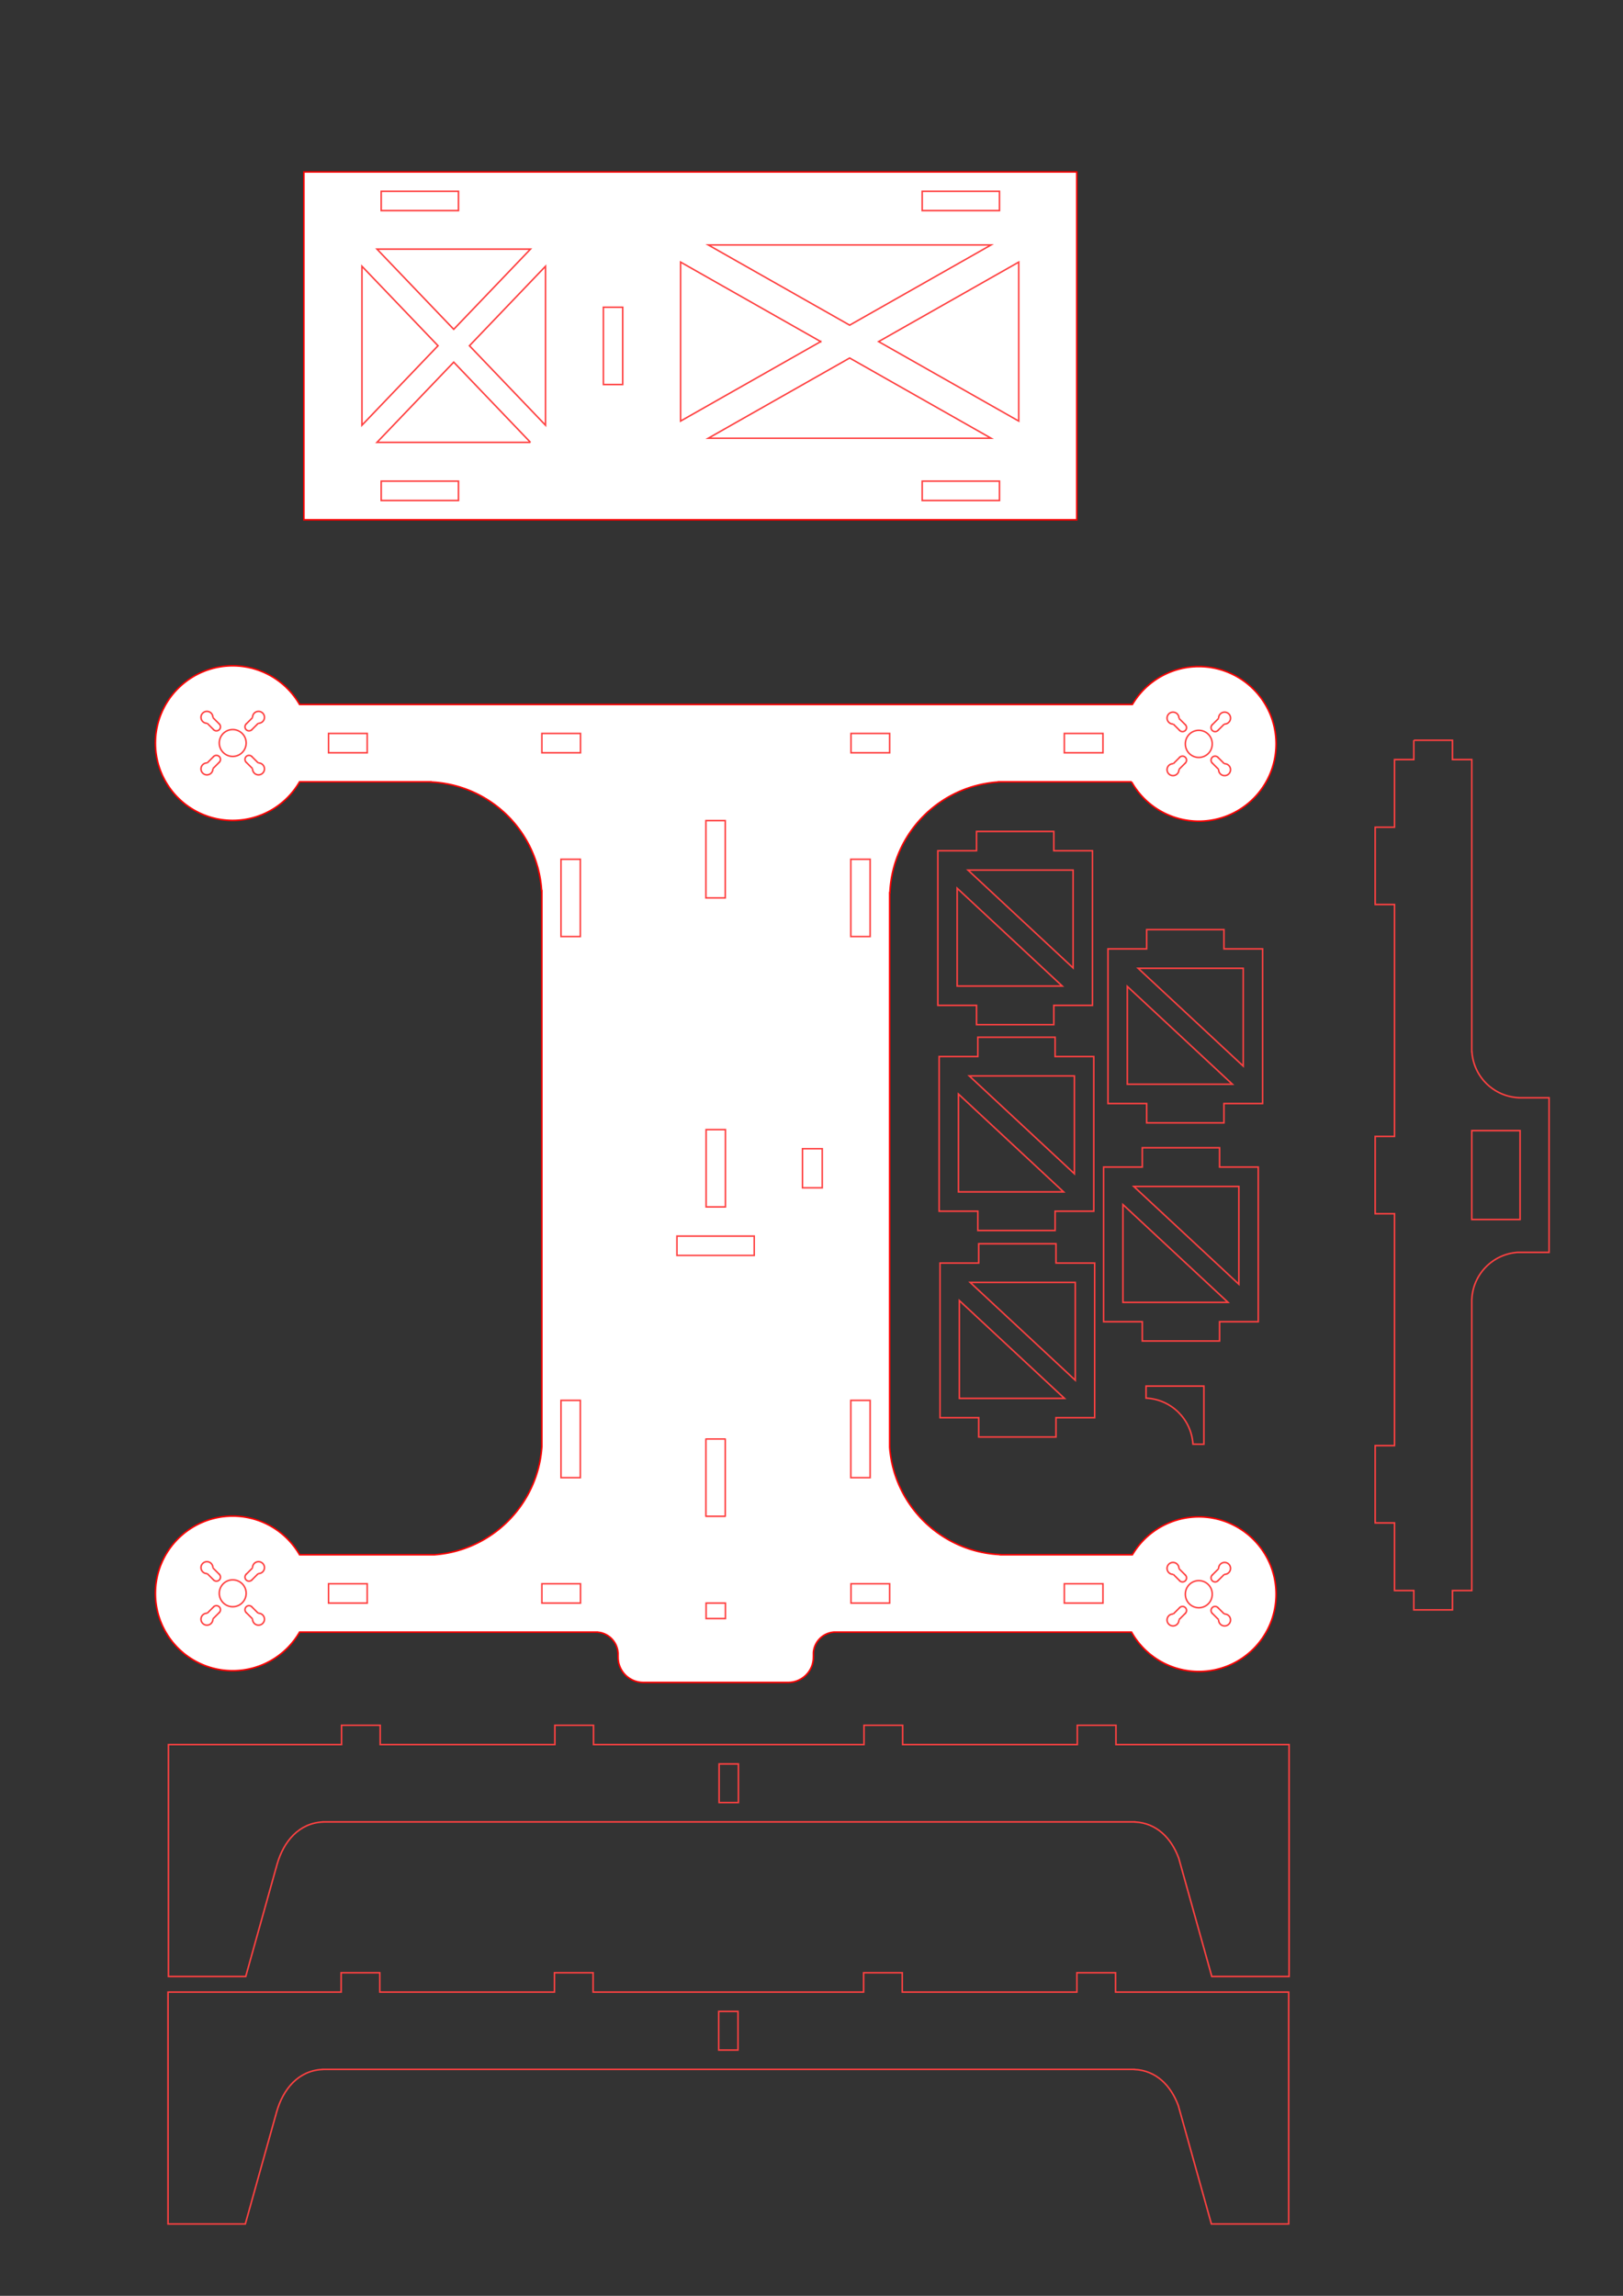<?xml version="1.0" encoding="UTF-8" standalone="no"?>
<!-- Created with Inkscape (http://www.inkscape.org/) -->

<svg
   xmlns:dc="http://purl.org/dc/elements/1.1/"
   xmlns:cc="http://creativecommons.org/ns#"
   xmlns:rdf="http://www.w3.org/1999/02/22-rdf-syntax-ns#"
   xmlns:svg="http://www.w3.org/2000/svg"
   xmlns="http://www.w3.org/2000/svg"
   xmlns:sodipodi="http://sodipodi.sourceforge.net/DTD/sodipodi-0.dtd"
   xmlns:inkscape="http://www.inkscape.org/namespaces/inkscape"
   width="420mm"
   height="594mm"
   viewBox="0 0 1488.189 2104.724"
   id="svg2"
   version="1.1"
   inkscape:version="0.91 r13725"
   sodipodi:docname="Laser_cutting_design_4.svg"><rect x="0" y="0" width="1488.189" height="2104.724" fill="#333333" stroke="none"/><defs
   id="defs4" />
<sodipodi:namedview
   id="base"
   pagecolor="#ffffff"
   bordercolor="#666666"
   borderopacity="1.0"
   inkscape:pageopacity="0.0"
   inkscape:pageshadow="2"
   showgrid="false"
   inkscape:zoom="2.8284271"
   inkscape:cx="642.01861"
   inkscape:cy="603.11952"
   inkscape:window-width="3381"
   inkscape:window-height="1416"
   inkscape:window-x="59"
   inkscape:window-y="24"
   inkscape:window-maximized="1"
   inkscape:current-layer="layer1"
   showborder="true"
   inkscape:document-units="cm"
   showguides="true"
   units="mm" />





 HEAD
     inkscape:zoom=&quot;0.56628729&quot;
     inkscape:cx=&quot;-283.34562&quot;
     inkscape:cy=&quot;485.06177&quot;
=======
     inkscape:zoom=&quot;0.7&quot;
     inkscape:cx=&quot;922.1479&quot;
     inkscape:cy=&quot;432.28829&quot;
&gt;&gt;&gt;&gt;&gt;&gt;&gt; 5bce138aa78098a31aa626a3f26e7add5e2ade60
     inkscape:document-units=&quot;cm&quot;
     inkscape:current-layer=&quot;layer1&quot;
     showgrid=&quot;false&quot;
     units=&quot;cm&quot;
 HEAD
     inkscape:window-width=&quot;3381&quot;
     inkscape:window-height=&quot;1416&quot;
     inkscape:window-x=&quot;59&quot;
     inkscape:window-y=&quot;24&quot;
     inkscape:window-maximized=&quot;1&quot;
     showborder=&quot;false&quot;
     showguides=&quot;true&quot; /&gt;
=======
     inkscape:window-width=&quot;1718&quot;
     inkscape:window-height=&quot;1368&quot;
     inkscape:window-x=&quot;-7&quot;
     inkscape:window-y=&quot;0&quot;
     inkscape:window-maximized=&quot;0&quot;
     showborder=&quot;false&quot; /&gt;
&gt;&gt;&gt;&gt;&gt;&gt;&gt; 5bce138aa78098a31aa626a3f26e7add5e2ade60
<g
   inkscape:label="Layer 1"
   inkscape:groupmode="layer"
   id="layer1"
   transform="translate(0,1052.362)"><rect
   id="rect21"
   width="0"
   height="0"
   x="0"
   y="0" />





 HEAD
       style=&quot;opacity:1;fill:none;fill-opacity:0;fill-rule:evenodd;stroke:#ff4141;stroke-width:1.41606927;stroke-linecap:round;stroke-linejoin:miter;stroke-miterlimit:4;stroke-dasharray:none;stroke-opacity:1&quot;
       id=&quot;rect4145-3-2-8-6-2-8-7&quot;
       width=&quot;35.434326&quot;
       height=&quot;17.717789&quot;
       x=&quot;214.01512&quot;
       y=&quot;927.63739&quot; /&gt;
    <path
   id="path123"
   d=""
   inkscape:connector-curvature="0" />





=======
       style=&quot;opacity:1;fill:#ffffff;fill-opacity:1;stroke:#ff0000;stroke-width:3;stroke-miterlimit:4;stroke-dasharray:none;stroke-opacity:1&quot;
       id=&quot;rect4140&quot;
       width=&quot;248.03149&quot;
       height=&quot;708.66144&quot;
       x=&quot;257.5889&quot;
       y=&quot;164.4381&quot; /&gt;
    
    path
       style=&quot;opacity:1;fill:#ffffff;fill-opacity:1;stroke:#ff0000;stroke-width:3;stroke-miterlimit:4;stroke-dasharray:none;stroke-opacity:1&quot;
       d=&quot;m -168.57147,118.07666 70.866138,0 0,885.82674 -70.866138,0 -133.2059,-1.5409 0,-70.85265 133.19293,-35.43307 0.013,-673.12213 -133.2059,-35.43308 0,-70.87346 z&quot;
       id=&quot;rect4215&quot;
&gt;&gt;&gt;&gt;&gt;&gt;&gt; 5bce138aa78098a31aa626a3f26e7add5e2ade60
       inkscape:connector-curvature=&quot;0&quot;
       style=&quot;opacity:1;fill:none;fill-opacity:0;fill-rule:evenodd;stroke:#ff4141;stroke-width:1.35889506;stroke-linecap:round;stroke-linejoin:miter;stroke-miterlimit:4;stroke-dasharray:none;stroke-opacity:1&quot;
       d=&quot;m 48.66865,437.64539 96.41996,160.58203 0,-160.58203 -96.41996,0 z m -9.9375,16.64453 0,160.58008 96.41796,0 -96.41796,-160.58008 z&quot;
       id=&quot;rect4282-2&quot; /&gt;
    <path
   inkscape:connector-curvature="0"
   id="path134"
   d="" />





 HEAD
       style=&quot;opacity:1;fill:none;fill-opacity:0;fill-rule:evenodd;stroke:#ff4141;stroke-width:1.35889506;stroke-linecap:round;stroke-linejoin:miter;stroke-miterlimit:4;stroke-dasharray:none;stroke-opacity:1&quot;
       d=&quot;m 603.29716,472.50775 96.41996,160.58203 0,-160.58203 -96.41996,0 z m -9.9375,16.64453 0,160.58008 96.41796,0 -96.41796,-160.58008 z&quot;
       id=&quot;rect4282-5&quot; /&gt;
    


=======
       sodipodi:nodetypes=&quot;ccccccccccc&quot; /&gt;
    
&gt;&gt;&gt;&gt;&gt;&gt;&gt; 5bce138aa78098a31aa626a3f26e7add5e2ade60
  <g
   id="g4311"
   transform="translate(282.843,-429.921)">
  <path
     id="rect4145-3-2-8-6-2-8-4-8-0-6"
     d="m 1013.535,56.191 0,17.717 -17.717,0 0,62.008 -17.717,0 0,70.865 17.717,0 0,212.6 -17.717,0 0,70.865 17.717,0 0,212.6 -17.717,0 0,70.865 17.717,0 0,62.008 17.717,0 0,17.717 35.434,0 0,-17.717 17.717,0 0,-267.033 0.037,0 c 1.043,-22.951 19.148,-41.448 42.051,-43.006 l 28.777,0 0,-141.732 -27.74,0 0,-0.037 c -23.011,-1.046 -41.548,-19.241 -43.021,-42.229 l -0.104,0 0,-267.773 -17.717,0 0,-17.717 -35.434,0 z"
     style="opacity:1;fill:none;fill-opacity:0;fill-rule:evenodd;stroke:#ff4141;stroke-width:1.416;stroke-linecap:round;stroke-linejoin:miter;stroke-miterlimit:4;stroke-dasharray:none;stroke-opacity:1"
     inkscape:connector-curvature="0" />
  <rect
     y="414.065"
     x="1066.685"
     height="81.496"
     width="44.291"
     id="rect4404"
     style="opacity:1;fill:#ff4141;fill-opacity:0;fill-rule:evenodd;stroke:#ff4141;stroke-width:1.417;stroke-linecap:round;stroke-linejoin:miter;stroke-miterlimit:4;stroke-dasharray:none;stroke-opacity:1" />
</g>
<path
   style="opacity:1;fill:none;fill-opacity:1;fill-rule:evenodd;stroke:#ff4141;stroke-width:1.417;stroke-linecap:round;stroke-linejoin:miter;stroke-miterlimit:4;stroke-dasharray:none;stroke-opacity:1"
   d="m 1050.848,229.386 c 23.011,1.046 41.548,19.241 43.022,42.229 l 10.026,0.035 0,-53.286 -53.048,0 z"
   id="path7654-7-9-2-6"
   inkscape:connector-curvature="0"
   sodipodi:nodetypes="cccccc" />
<g
   id="g5529"
   transform="translate(282.843,-429.921)">
  <g
     transform="translate(10.934,156.163)"
     id="g5172-2">
    <g
       id="g5123-6"
       transform="translate(-67.882,-38.77)">
      <g
         id="g4916-6"
         transform="translate(69.296,129.279)">
        <path
           id="rect5339-3-4"
           transform="translate(-12.348,-352.971)"
           d="m 29.965,1292.404 0,17.715 -158.74,0 0,70.871 0.002,0 0,141.731 70.865,0 27.795,-99.438 0.049,0 c 0.164,-0.682 0.339,-1.36 0.52,-2.033 l 0.234,-0.838 c 6.026,-21.613 20.227,-38.355 42.27,-39.357 l 0,-0.064 744.371,0 0,0.068 c 19.904,0.905 33.412,14.645 40.283,33.215 l 30.312,108.447 70.867,0 0,-141.732 -0.006,0 0,-70.869 -158.742,0 0,-17.715 -35.434,0 0,17.715 -160.156,0 0,-17.715 -35.434,0 0,17.715 -248.031,0 0,-17.715 -35.434,0 0,17.715 -160.156,0 0,-17.715 -35.436,0 z"
           style="opacity:1;fill:#ff4141;fill-opacity:0;fill-rule:evenodd;stroke:#ff4141;stroke-width:1.413;stroke-linecap:round;stroke-linejoin:miter;stroke-miterlimit:4;stroke-dasharray:none;stroke-opacity:1"
           inkscape:connector-curvature="0" />
        <rect
           transform="matrix(0,1,-1,0,0,0)"
           y="-381.516"
           x="974.878"
           height="17.718"
           width="35.434"
           id="rect4145-3-2-8-6-2-3-0"
           style="opacity:1;fill:none;fill-opacity:0;fill-rule:evenodd;stroke:#ff4141;stroke-width:1.416;stroke-linecap:round;stroke-linejoin:miter;stroke-miterlimit:4;stroke-dasharray:none;stroke-opacity:1" />
        <g
           transform="translate(-0.709,0)"
           id="g4910-4" />
      </g>
    </g>
  </g>
</g>
<g
   id="g5389"
   transform="matrix(1,0,0,1,-997.302,-19.897)" />
<g
   id="g5627"
   transform="translate(282.843,-429.921)">
  <path
     id="rect4140"
     d="m -69.449,94.248 a 70.873,70.872 0 0 0 -70.873,70.873 70.873,70.872 0 0 0 70.873,70.871 70.873,70.872 0 0 0 61.305,-35.439 l 120.467,0 0,0.221 c 54.281,2.468 98.008,45.388 101.484,99.613 l 0.209,0 0,509.744 c -3.537,52.813 -45.406,95.11 -98.303,99.082 l -123.885,0 a 70.873,70.872 0 0 0 -61.277,-35.439 70.873,70.872 0 0 0 -70.873,70.873 70.873,70.872 0 0 0 70.873,70.871 70.873,70.872 0 0 0 61.305,-35.439 l 222.16,0 50.785,0 0,0.053 c 10.374,0.665 18.586,9.031 19.059,19.416 l 0.039,0 0,3.701 0.021,0 c 0.052,12.751 10.4,23 23.248,23 l 132.566,0 c 12.848,0 23.196,-10.249 23.248,-23 l 0.023,0 0,-4.387 c 0.782,-10.077 8.843,-18.109 18.996,-18.76 l 0,-0.023 50.91,0 221.783,0 a 70.873,70.872 0 0 0 61.684,36.146 70.873,70.872 0 0 0 70.873,-70.871 70.873,70.872 0 0 0 -70.873,-70.873 70.873,70.872 0 0 0 -60.871,34.732 l -121.199,0 0,-0.133 c -53.891,-2.45 -97.373,-44.778 -101.397,-98.451 l 0,-508.385 0.207,0 c 2.468,-54.281 45.388,-98.008 99.613,-101.484 l 0,-0.207 121.963,0 a 70.873,70.872 0 0 0 61.684,36.146 70.873,70.872 0 0 0 70.873,-70.871 70.873,70.872 0 0 0 -70.873,-70.873 70.873,70.872 0 0 0 -60.871,34.732 l -222.596,0 0,-0.002 -318.896,0 0,0.002 -222.187,0 A 70.873,70.872 0 0 0 -69.449,94.248 Z"
     style="opacity:1;fill:#ffffff;fill-opacity:1;stroke:#ff0000;stroke-width:1.418;stroke-miterlimit:4;stroke-dasharray:none;stroke-opacity:1"
     inkscape:connector-curvature="0"
     transform="translate(0,-106.299)" />
  <path
     inkscape:connector-curvature="0"
     d="m 828.699,59.529 a 12.32,12.319 0 1 0 -24.639,0 12.32,12.319 0 1 0 24.639,0 z"
     style="fill:none;stroke:#ff4141;stroke-width:1.403;stroke-miterlimit:4;stroke-dasharray:none;stroke-opacity:1"
     id="path108-2-3-2-6" />
  <path
     inkscape:connector-curvature="0"
     d="m 803.82,77.294 a 3.696,3.696 0 1 0 -5.207,-5.207"
     style="fill:none;stroke:#ff4141;stroke-width:1.403;stroke-miterlimit:4;stroke-dasharray:none;stroke-opacity:1"
     id="path126-9-1-5-1" />
  <path
     inkscape:connector-curvature="0"
     d="m 792.978,77.723 a 5.456,5.456 0 1 0 5.207,5.207"
     style="fill:none;stroke:#ff4141;stroke-width:1.403;stroke-miterlimit:4;stroke-dasharray:none;stroke-opacity:1"
     id="path128-3-75-4-0" />
  <path
     inkscape:connector-curvature="0"
     d="m 799.071,71.63 -6.093,6.093"
     style="fill:none;stroke:#ff4141;stroke-width:1.403;stroke-miterlimit:4;stroke-dasharray:none;stroke-opacity:1"
     id="path130-1-9-0-6" />
  <path
     inkscape:connector-curvature="0"
     d="m 804.278,76.837 -6.093,6.093"
     style="fill:none;stroke:#ff4141;stroke-width:1.403;stroke-miterlimit:4;stroke-dasharray:none;stroke-opacity:1"
     id="path132-9-6-5-3" />
  <path
     inkscape:connector-curvature="0"
     d="m 834.145,72.088 a 3.696,3.696 0 1 0 -5.207,5.207"
     style="fill:none;stroke:#ff4141;stroke-width:1.403;stroke-miterlimit:4;stroke-dasharray:none;stroke-opacity:1"
     id="path134-4-21-9-2" />
  <path
     inkscape:connector-curvature="0"
     d="m 834.574,82.93 a 5.456,5.456 0 1 0 5.207,-5.207"
     style="fill:none;stroke:#ff4141;stroke-width:1.403;stroke-miterlimit:4;stroke-dasharray:none;stroke-opacity:1"
     id="path136-7-78-4-0" />
  <path
     inkscape:connector-curvature="0"
     d="m 833.688,71.63 6.093,6.093"
     style="fill:none;stroke:#ff4141;stroke-width:1.403;stroke-miterlimit:4;stroke-dasharray:none;stroke-opacity:1"
     id="path138-8-5-6-61" />
  <path
     inkscape:connector-curvature="0"
     d="m 828.481,76.837 6.093,6.093"
     style="fill:none;stroke:#ff4141;stroke-width:1.403;stroke-miterlimit:4;stroke-dasharray:none;stroke-opacity:1"
     id="path140-4-7-9-5" />
  <path
     inkscape:connector-curvature="0"
     d="m 798.613,46.97 a 3.696,3.696 0 1 0 5.207,-5.207"
     style="fill:none;stroke:#ff4141;stroke-width:1.403;stroke-miterlimit:4;stroke-dasharray:none;stroke-opacity:1"
     id="path142-5-4-2-5" />
  <path
     inkscape:connector-curvature="0"
     d="m 798.185,36.128 a 5.456,5.456 0 1 0 -5.207,5.207"
     style="fill:none;stroke:#ff4141;stroke-width:1.403;stroke-miterlimit:4;stroke-dasharray:none;stroke-opacity:1"
     id="path144-0-18-2-4" />
  <path
     inkscape:connector-curvature="0"
     d="m 799.071,47.427 -6.093,-6.093"
     style="fill:none;stroke:#ff4141;stroke-width:1.403;stroke-miterlimit:4;stroke-dasharray:none;stroke-opacity:1"
     id="path146-3-5-4-7" />
  <path
     inkscape:connector-curvature="0"
     d="M 804.278,42.221 798.185,36.128"
     style="fill:none;stroke:#ff4141;stroke-width:1.403;stroke-miterlimit:4;stroke-dasharray:none;stroke-opacity:1"
     id="path148-6-9-7-6" />
  <path
     inkscape:connector-curvature="0"
     d="m 828.938,41.764 a 3.696,3.696 0 1 0 5.207,5.207"
     style="fill:none;stroke:#ff4141;stroke-width:1.403;stroke-miterlimit:4;stroke-dasharray:none;stroke-opacity:1"
     id="path150-1-7-7-5" />
  <path
     inkscape:connector-curvature="0"
     d="M 839.78,41.335 A 5.456,5.456 0 1 0 834.574,36.128"
     style="fill:none;stroke:#ff4141;stroke-width:1.403;stroke-miterlimit:4;stroke-dasharray:none;stroke-opacity:1"
     id="path152-0-53-5-6" />
  <path
     inkscape:connector-curvature="0"
     d="m 833.688,47.427 6.093,-6.093"
     style="fill:none;stroke:#ff4141;stroke-width:1.403;stroke-miterlimit:4;stroke-dasharray:none;stroke-opacity:1"
     id="path154-6-8-4-9" />
  <path
     inkscape:connector-curvature="0"
     d="M 828.481,42.221 834.574,36.128"
     style="fill:none;stroke:#ff4141;stroke-width:1.403;stroke-miterlimit:4;stroke-dasharray:none;stroke-opacity:1"
     id="path156-3-8-8-3" />
  <rect
     y="49.963"
     x="18.423"
     height="17.718"
     width="35.434"
     id="rect4145-3-2-8-6-2-8-0-4"
     style="opacity:1;fill:none;fill-opacity:0;fill-rule:evenodd;stroke:#ff4141;stroke-width:1.416;stroke-linecap:round;stroke-linejoin:miter;stroke-miterlimit:4;stroke-dasharray:none;stroke-opacity:1" />
  <rect
     y="49.963"
     x="693.069"
     height="17.718"
     width="35.434"
     id="rect4145-3-2-8-6-2-8-4-8-5"
     style="opacity:1;fill:none;fill-opacity:0;fill-rule:evenodd;stroke:#ff4141;stroke-width:1.416;stroke-linecap:round;stroke-linejoin:miter;stroke-miterlimit:4;stroke-dasharray:none;stroke-opacity:1" />
  <rect
     y="49.963"
     x="214.014"
     height="17.718"
     width="35.434"
     id="rect4145-3-2-8-6-2-8-7-1-2"
     style="opacity:1;fill:none;fill-opacity:0;fill-rule:evenodd;stroke:#ff4141;stroke-width:1.416;stroke-linecap:round;stroke-linejoin:miter;stroke-miterlimit:4;stroke-dasharray:none;stroke-opacity:1" />
  <rect
     y="49.963"
     x="497.479"
     height="17.718"
     width="35.434"
     id="rect4145-3-2-8-6-2-8-7-2-3-5"
     style="opacity:1;fill:none;fill-opacity:0;fill-rule:evenodd;stroke:#ff4141;stroke-width:1.416;stroke-linecap:round;stroke-linejoin:miter;stroke-miterlimit:4;stroke-dasharray:none;stroke-opacity:1" />
  <path
     inkscape:connector-curvature="0"
     d="m -57.13,58.821 a 12.32,12.319 0 1 0 -24.639,0 12.32,12.319 0 0 0 24.639,0 z"
     style="fill:none;stroke:#ff4141;stroke-width:1.403;stroke-miterlimit:4;stroke-dasharray:none;stroke-opacity:1"
     id="path108-2-3-2-9-4" />
  <path
     inkscape:connector-curvature="0"
     d="m -82.009,76.587 a 3.696,3.696 0 1 0 -5.207,-5.207"
     style="fill:none;stroke:#ff4141;stroke-width:1.403;stroke-miterlimit:4;stroke-dasharray:none;stroke-opacity:1"
     id="path126-9-1-5-2-4" />
  <path
     inkscape:connector-curvature="0"
     d="m -92.851,77.016 a 5.456,5.456 0 1 0 5.207,5.207"
     style="fill:none;stroke:#ff4141;stroke-width:1.403;stroke-miterlimit:4;stroke-dasharray:none;stroke-opacity:1"
     id="path128-3-75-4-2-3" />
  <path
     inkscape:connector-curvature="0"
     d="m -86.758,70.923 -6.093,6.093"
     style="fill:none;stroke:#ff4141;stroke-width:1.403;stroke-miterlimit:4;stroke-dasharray:none;stroke-opacity:1"
     id="path130-1-9-0-8-0" />
  <path
     inkscape:connector-curvature="0"
     d="m -81.551,76.13 -6.093,6.093"
     style="fill:none;stroke:#ff4141;stroke-width:1.403;stroke-miterlimit:4;stroke-dasharray:none;stroke-opacity:1"
     id="path132-9-6-5-9-7" />
  <path
     inkscape:connector-curvature="0"
     d="m -51.684,71.38 a 3.696,3.696 0 1 0 -5.207,5.207"
     style="fill:none;stroke:#ff4141;stroke-width:1.403;stroke-miterlimit:4;stroke-dasharray:none;stroke-opacity:1"
     id="path134-4-21-9-7-8" />
  <path
     inkscape:connector-curvature="0"
     d="m -51.255,82.222 a 5.456,5.456 0 1 0 5.207,-5.207"
     style="fill:none;stroke:#ff4141;stroke-width:1.403;stroke-miterlimit:4;stroke-dasharray:none;stroke-opacity:1"
     id="path136-7-78-4-3-6" />
  <path
     inkscape:connector-curvature="0"
     d="m -52.142,70.923 6.093,6.093"
     style="fill:none;stroke:#ff4141;stroke-width:1.403;stroke-miterlimit:4;stroke-dasharray:none;stroke-opacity:1"
     id="path138-8-5-6-6-8" />
  <path
     inkscape:connector-curvature="0"
     d="m -57.348,76.13 6.093,6.093"
     style="fill:none;stroke:#ff4141;stroke-width:1.403;stroke-miterlimit:4;stroke-dasharray:none;stroke-opacity:1"
     id="path140-4-7-9-1-8" />
  <path
     inkscape:connector-curvature="0"
     d="m -87.216,46.263 a 3.696,3.696 0 1 0 5.207,-5.207"
     style="fill:none;stroke:#ff4141;stroke-width:1.403;stroke-miterlimit:4;stroke-dasharray:none;stroke-opacity:1"
     id="path142-5-4-2-2-4" />
  <path
     inkscape:connector-curvature="0"
     d="m -87.644,35.421 a 5.456,5.456 0 1 0 -5.207,5.207"
     style="fill:none;stroke:#ff4141;stroke-width:1.403;stroke-miterlimit:4;stroke-dasharray:none;stroke-opacity:1"
     id="path144-0-18-2-93-3" />
  <path
     inkscape:connector-curvature="0"
     d="m -86.758,46.72 -6.093,-6.093"
     style="fill:none;stroke:#ff4141;stroke-width:1.403;stroke-miterlimit:4;stroke-dasharray:none;stroke-opacity:1"
     id="path146-3-5-4-1-1" />
  <path
     inkscape:connector-curvature="0"
     d="m -81.551,41.513 -6.093,-6.093"
     style="fill:none;stroke:#ff4141;stroke-width:1.403;stroke-miterlimit:4;stroke-dasharray:none;stroke-opacity:1"
     id="path148-6-9-7-9-4" />
  <path
     inkscape:connector-curvature="0"
     d="m -56.891,41.056 a 3.696,3.696 0 1 0 5.207,5.207"
     style="fill:none;stroke:#ff4141;stroke-width:1.403;stroke-miterlimit:4;stroke-dasharray:none;stroke-opacity:1"
     id="path150-1-7-7-4-9" />
  <path
     inkscape:connector-curvature="0"
     d="m -46.049,40.627 a 5.456,5.456 0 1 0 -5.207,-5.207"
     style="fill:none;stroke:#ff4141;stroke-width:1.403;stroke-miterlimit:4;stroke-dasharray:none;stroke-opacity:1"
     id="path152-0-53-5-7-2" />
  <path
     inkscape:connector-curvature="0"
     d="m -52.142,46.72 6.093,-6.093"
     style="fill:none;stroke:#ff4141;stroke-width:1.403;stroke-miterlimit:4;stroke-dasharray:none;stroke-opacity:1"
     id="path154-6-8-4-8-0" />
  <path
     inkscape:connector-curvature="0"
     d="m -57.348,41.513 6.093,-6.093"
     style="fill:none;stroke:#ff4141;stroke-width:1.403;stroke-miterlimit:4;stroke-dasharray:none;stroke-opacity:1"
     id="path156-3-8-8-4-6" />
  <path
     inkscape:connector-curvature="0"
     d="m 828.699,839.054 a 12.32,12.319 0 1 0 -24.639,0 12.32,12.319 0 1 0 24.639,0 z"
     style="fill:none;stroke:#ff4141;stroke-width:1.403;stroke-miterlimit:4;stroke-dasharray:none;stroke-opacity:1"
     id="path108-2-3-2" />
  <path
     inkscape:connector-curvature="0"
     d="m 803.82,856.82 a 3.696,3.696 0 1 0 -5.207,-5.207"
     style="fill:none;stroke:#ff4141;stroke-width:1.403;stroke-miterlimit:4;stroke-dasharray:none;stroke-opacity:1"
     id="path126-9-1-5" />
  <path
     inkscape:connector-curvature="0"
     d="m 792.978,857.248 a 5.456,5.456 0 1 0 5.207,5.207"
     style="fill:none;stroke:#ff4141;stroke-width:1.403;stroke-miterlimit:4;stroke-dasharray:none;stroke-opacity:1"
     id="path128-3-75-4" />
  <path
     inkscape:connector-curvature="0"
     d="m 799.071,851.156 -6.093,6.093"
     style="fill:none;stroke:#ff4141;stroke-width:1.403;stroke-miterlimit:4;stroke-dasharray:none;stroke-opacity:1"
     id="path130-1-9-0" />
  <path
     inkscape:connector-curvature="0"
     d="m 804.278,856.362 -6.093,6.093"
     style="fill:none;stroke:#ff4141;stroke-width:1.403;stroke-miterlimit:4;stroke-dasharray:none;stroke-opacity:1"
     id="path132-9-6-5" />
  <path
     inkscape:connector-curvature="0"
     d="m 834.145,851.613 a 3.696,3.696 0 1 0 -5.207,5.207"
     style="fill:none;stroke:#ff4141;stroke-width:1.403;stroke-miterlimit:4;stroke-dasharray:none;stroke-opacity:1"
     id="path134-4-21-9" />
  <path
     inkscape:connector-curvature="0"
     d="m 834.574,862.455 a 5.456,5.456 0 1 0 5.207,-5.207"
     style="fill:none;stroke:#ff4141;stroke-width:1.403;stroke-miterlimit:4;stroke-dasharray:none;stroke-opacity:1"
     id="path136-7-78-4" />
  <path
     inkscape:connector-curvature="0"
     d="m 833.688,851.156 6.093,6.093"
     style="fill:none;stroke:#ff4141;stroke-width:1.403;stroke-miterlimit:4;stroke-dasharray:none;stroke-opacity:1"
     id="path138-8-5-6" />
  <path
     inkscape:connector-curvature="0"
     d="m 828.481,856.362 6.093,6.093"
     style="fill:none;stroke:#ff4141;stroke-width:1.403;stroke-miterlimit:4;stroke-dasharray:none;stroke-opacity:1"
     id="path140-4-7-9" />
  <path
     inkscape:connector-curvature="0"
     d="m 798.613,826.495 a 3.696,3.696 0 1 0 5.207,-5.207"
     style="fill:none;stroke:#ff4141;stroke-width:1.403;stroke-miterlimit:4;stroke-dasharray:none;stroke-opacity:1"
     id="path142-5-4-2" />
  <path
     inkscape:connector-curvature="0"
     d="m 798.185,815.653 a 5.456,5.456 0 1 0 -5.207,5.207"
     style="fill:none;stroke:#ff4141;stroke-width:1.403;stroke-miterlimit:4;stroke-dasharray:none;stroke-opacity:1"
     id="path144-0-18-2" />
  <path
     inkscape:connector-curvature="0"
     d="m 799.071,826.953 -6.093,-6.093"
     style="fill:none;stroke:#ff4141;stroke-width:1.403;stroke-miterlimit:4;stroke-dasharray:none;stroke-opacity:1"
     id="path146-3-5-4" />
  <path
     inkscape:connector-curvature="0"
     d="m 804.278,821.746 -6.093,-6.093"
     style="fill:none;stroke:#ff4141;stroke-width:1.403;stroke-miterlimit:4;stroke-dasharray:none;stroke-opacity:1"
     id="path148-6-9-7" />
  <path
     inkscape:connector-curvature="0"
     d="m 828.938,821.289 a 3.696,3.696 0 1 0 5.207,5.207"
     style="fill:none;stroke:#ff4141;stroke-width:1.403;stroke-miterlimit:4;stroke-dasharray:none;stroke-opacity:1"
     id="path150-1-7-7" />
  <path
     inkscape:connector-curvature="0"
     d="m 839.78,820.86 a 5.456,5.456 0 1 0 -5.207,-5.207"
     style="fill:none;stroke:#ff4141;stroke-width:1.403;stroke-miterlimit:4;stroke-dasharray:none;stroke-opacity:1"
     id="path152-0-53-5" />
  <path
     inkscape:connector-curvature="0"
     d="m 833.688,826.953 6.093,-6.093"
     style="fill:none;stroke:#ff4141;stroke-width:1.403;stroke-miterlimit:4;stroke-dasharray:none;stroke-opacity:1"
     id="path154-6-8-4" />
  <path
     inkscape:connector-curvature="0"
     d="m 828.481,821.746 6.093,-6.093"
     style="fill:none;stroke:#ff4141;stroke-width:1.403;stroke-miterlimit:4;stroke-dasharray:none;stroke-opacity:1"
     id="path156-3-8-8" />
  <path
     inkscape:connector-curvature="0"
     d="m -57.13,838.347 a 12.32,12.319 0 1 0 -24.639,0 12.32,12.319 0 0 0 24.639,0 z"
     style="fill:none;stroke:#ff4141;stroke-width:1.403;stroke-miterlimit:4;stroke-dasharray:none;stroke-opacity:1"
     id="path108-2-3-2-9" />
  <path
     inkscape:connector-curvature="0"
     d="m -82.009,856.112 a 3.696,3.696 0 1 0 -5.207,-5.207"
     style="fill:none;stroke:#ff4141;stroke-width:1.403;stroke-miterlimit:4;stroke-dasharray:none;stroke-opacity:1"
     id="path126-9-1-5-2" />
  <path
     inkscape:connector-curvature="0"
     d="m -92.851,856.541 a 5.456,5.456 0 1 0 5.207,5.207"
     style="fill:none;stroke:#ff4141;stroke-width:1.403;stroke-miterlimit:4;stroke-dasharray:none;stroke-opacity:1"
     id="path128-3-75-4-2" />
  <path
     inkscape:connector-curvature="0"
     d="m -86.758,850.448 -6.093,6.093"
     style="fill:none;stroke:#ff4141;stroke-width:1.403;stroke-miterlimit:4;stroke-dasharray:none;stroke-opacity:1"
     id="path130-1-9-0-8" />
  <path
     inkscape:connector-curvature="0"
     d="m -81.551,855.655 -6.093,6.093"
     style="fill:none;stroke:#ff4141;stroke-width:1.403;stroke-miterlimit:4;stroke-dasharray:none;stroke-opacity:1"
     id="path132-9-6-5-9" />
  <path
     inkscape:connector-curvature="0"
     d="m -51.684,850.905 a 3.696,3.696 0 1 0 -5.207,5.207"
     style="fill:none;stroke:#ff4141;stroke-width:1.403;stroke-miterlimit:4;stroke-dasharray:none;stroke-opacity:1"
     id="path134-4-21-9-7" />
  <path
     inkscape:connector-curvature="0"
     d="m -51.255,861.748 a 5.456,5.456 0 1 0 5.207,-5.207"
     style="fill:none;stroke:#ff4141;stroke-width:1.403;stroke-miterlimit:4;stroke-dasharray:none;stroke-opacity:1"
     id="path136-7-78-4-3" />
  <path
     inkscape:connector-curvature="0"
     d="m -52.142,850.448 6.093,6.093"
     style="fill:none;stroke:#ff4141;stroke-width:1.403;stroke-miterlimit:4;stroke-dasharray:none;stroke-opacity:1"
     id="path138-8-5-6-6" />
  <path
     inkscape:connector-curvature="0"
     d="m -57.348,855.655 6.093,6.093"
     style="fill:none;stroke:#ff4141;stroke-width:1.403;stroke-miterlimit:4;stroke-dasharray:none;stroke-opacity:1"
     id="path140-4-7-9-1" />
  <path
     inkscape:connector-curvature="0"
     d="m -87.216,825.788 a 3.696,3.696 0 1 0 5.207,-5.207"
     style="fill:none;stroke:#ff4141;stroke-width:1.403;stroke-miterlimit:4;stroke-dasharray:none;stroke-opacity:1"
     id="path142-5-4-2-2" />
  <path
     inkscape:connector-curvature="0"
     d="m -87.644,814.946 a 5.456,5.456 0 1 0 -5.207,5.207"
     style="fill:none;stroke:#ff4141;stroke-width:1.403;stroke-miterlimit:4;stroke-dasharray:none;stroke-opacity:1"
     id="path144-0-18-2-93" />
  <path
     inkscape:connector-curvature="0"
     d="m -86.758,826.245 -6.093,-6.093"
     style="fill:none;stroke:#ff4141;stroke-width:1.403;stroke-miterlimit:4;stroke-dasharray:none;stroke-opacity:1"
     id="path146-3-5-4-1" />
  <path
     inkscape:connector-curvature="0"
     d="m -81.551,821.039 -6.093,-6.093"
     style="fill:none;stroke:#ff4141;stroke-width:1.403;stroke-miterlimit:4;stroke-dasharray:none;stroke-opacity:1"
     id="path148-6-9-7-9" />
  <path
     inkscape:connector-curvature="0"
     d="m -56.891,820.581 a 3.696,3.696 0 1 0 5.207,5.207"
     style="fill:none;stroke:#ff4141;stroke-width:1.403;stroke-miterlimit:4;stroke-dasharray:none;stroke-opacity:1"
     id="path150-1-7-7-4" />
  <path
     inkscape:connector-curvature="0"
     d="m -46.049,820.153 a 5.456,5.456 0 1 0 -5.207,-5.207"
     style="fill:none;stroke:#ff4141;stroke-width:1.403;stroke-miterlimit:4;stroke-dasharray:none;stroke-opacity:1"
     id="path152-0-53-5-7" />
  <path
     inkscape:connector-curvature="0"
     d="m -52.142,826.245 6.093,-6.093"
     style="fill:none;stroke:#ff4141;stroke-width:1.403;stroke-miterlimit:4;stroke-dasharray:none;stroke-opacity:1"
     id="path154-6-8-4-8" />
  <path
     inkscape:connector-curvature="0"
     d="m -57.348,821.039 6.093,-6.093"
     style="fill:none;stroke:#ff4141;stroke-width:1.403;stroke-miterlimit:4;stroke-dasharray:none;stroke-opacity:1"
     id="path156-3-8-8-4" />
  <rect
     transform="matrix(0,1,-1,0,0,0)"
     y="-382.152"
     x="129.856"
     height="17.717"
     width="70.866"
     id="rect4145"
     style="opacity:1;fill:none;fill-opacity:0;fill-rule:evenodd;stroke:#ff4141;stroke-width:1.417;stroke-linecap:round;stroke-linejoin:miter;stroke-miterlimit:4;stroke-dasharray:none;stroke-opacity:1" />
  <rect
     transform="matrix(0,1,-1,0,0,0)"
     y="-382.152"
     x="696.785"
     height="17.717"
     width="70.866"
     id="rect4145-6"
     style="opacity:1;fill:none;fill-opacity:0;fill-rule:evenodd;stroke:#ff4141;stroke-width:1.417;stroke-linecap:round;stroke-linejoin:round;stroke-miterlimit:4;stroke-dasharray:none;stroke-opacity:1" />
  <rect
     transform="matrix(0,1,-1,0,0,0)"
     y="-249.278"
     x="165.296"
     height="17.717"
     width="70.866"
     id="rect4145-3"
     style="opacity:1;fill:none;fill-opacity:0;fill-rule:evenodd;stroke:#ff4141;stroke-width:1.417;stroke-linecap:round;stroke-linejoin:miter;stroke-miterlimit:4;stroke-dasharray:none;stroke-opacity:1" />
  <rect
     transform="matrix(0,1,-1,0,0,0)"
     y="-515.026"
     x="165.296"
     height="17.717"
     width="70.866"
     id="rect4145-3-6"
     style="opacity:1;fill:none;fill-opacity:0;fill-rule:evenodd;stroke:#ff4141;stroke-width:1.417;stroke-linecap:round;stroke-linejoin:miter;stroke-miterlimit:4;stroke-dasharray:none;stroke-opacity:1" />
  <rect
     transform="matrix(0,1,-1,0,0,0)"
     y="-249.278"
     x="661.359"
     height="17.717"
     width="70.866"
     id="rect4145-3-7"
     style="opacity:1;fill:none;fill-opacity:0;fill-rule:evenodd;stroke:#ff4141;stroke-width:1.417;stroke-linecap:round;stroke-linejoin:miter;stroke-miterlimit:4;stroke-dasharray:none;stroke-opacity:1" />
  <rect
     transform="matrix(0,1,-1,0,0,0)"
     y="-515.026"
     x="661.359"
     height="17.717"
     width="70.866"
     id="rect4145-3-6-5"
     style="opacity:1;fill:none;fill-opacity:0;fill-rule:evenodd;stroke:#ff4141;stroke-width:1.417;stroke-linecap:round;stroke-linejoin:miter;stroke-miterlimit:4;stroke-dasharray:none;stroke-opacity:1" />
  <rect
     y="510.768"
     x="337.861"
     height="17.717"
     width="70.866"
     id="rect4145-3-2"
     style="opacity:1;fill:none;fill-opacity:0;fill-rule:evenodd;stroke:#ff4141;stroke-width:1.417;stroke-linecap:round;stroke-linejoin:miter;stroke-miterlimit:4;stroke-dasharray:none;stroke-opacity:1" />
  <rect
     transform="matrix(0,1,-1,0,0,0)"
     y="-382.323"
     x="413.15"
     height="17.717"
     width="70.866"
     id="rect4145-0"
     style="opacity:1;fill:none;fill-opacity:0;fill-rule:evenodd;stroke:#ff4141;stroke-width:1.417;stroke-linecap:round;stroke-linejoin:miter;stroke-miterlimit:4;stroke-dasharray:none;stroke-opacity:1" />
  <rect
     y="847.206"
     x="364.605"
     height="14.173"
     width="17.717"
     id="rect4145-3-2-8-6-2-8-7-2-3-1"
     style="opacity:1;fill:none;fill-opacity:0;fill-rule:evenodd;stroke:#ff4141;stroke-width:1.416;stroke-linecap:round;stroke-linejoin:miter;stroke-miterlimit:4;stroke-dasharray:none;stroke-opacity:1" />
  <rect
     transform="matrix(0,1,-1,0,0,0)"
     y="-471.105"
     x="430.667"
     height="18.115"
     width="35.831"
     id="rect4145-0-5"
     style="opacity:1;fill:none;fill-opacity:0;fill-rule:evenodd;stroke:#ff4141;stroke-width:1.417;stroke-linecap:round;stroke-linejoin:miter;stroke-miterlimit:4;stroke-dasharray:none;stroke-opacity:1" />
  <g
     id="g4446"
     transform="translate(1125.308,356.075)">
    <rect
       style="opacity:1;fill:none;fill-opacity:0;fill-rule:evenodd;stroke:#ff4141;stroke-width:1.416;stroke-linecap:round;stroke-linejoin:miter;stroke-miterlimit:4;stroke-dasharray:none;stroke-opacity:1"
       id="rect4145-3-2-8-6-2-8-0-4-3"
       width="35.434"
       height="17.718"
       x="-1106.883"
       y="473.425" />
    <rect
       style="opacity:1;fill:none;fill-opacity:0;fill-rule:evenodd;stroke:#ff4141;stroke-width:1.416;stroke-linecap:round;stroke-linejoin:miter;stroke-miterlimit:4;stroke-dasharray:none;stroke-opacity:1"
       id="rect4145-3-2-8-6-2-8-4-8-5-6"
       width="35.434"
       height="17.718"
       x="-432.237"
       y="473.425" />
    <rect
       style="opacity:1;fill:none;fill-opacity:0;fill-rule:evenodd;stroke:#ff4141;stroke-width:1.416;stroke-linecap:round;stroke-linejoin:miter;stroke-miterlimit:4;stroke-dasharray:none;stroke-opacity:1"
       id="rect4145-3-2-8-6-2-8-7-1-2-7"
       width="35.434"
       height="17.718"
       x="-911.292"
       y="473.425" />
    <rect
       style="opacity:1;fill:none;fill-opacity:0;fill-rule:evenodd;stroke:#ff4141;stroke-width:1.416;stroke-linecap:round;stroke-linejoin:miter;stroke-miterlimit:4;stroke-dasharray:none;stroke-opacity:1"
       id="rect4145-3-2-8-6-2-8-7-2-3-5-5"
       width="35.434"
       height="17.718"
       x="-627.828"
       y="473.425" />
  </g>
</g>
<g
   id="g5172"
   transform="translate(294.156,-500.632)">
  <g
     transform="translate(-67.882,-38.77)"
     id="g5123">
    <g
       transform="translate(69.296,129.279)"
       id="g4916">
      <path
         style="opacity:1;fill:#ff4141;fill-opacity:0;fill-rule:evenodd;stroke:#ff4141;stroke-width:1.413;stroke-linecap:round;stroke-linejoin:miter;stroke-miterlimit:4;stroke-dasharray:none;stroke-opacity:1"
         d="m 30.346,1065.531 0,17.715 -158.742,0 0,70.871 0.002,0 0,141.731 70.867,0 27.793,-99.438 0.051,0 c 0.162,-0.671 0.333,-1.336 0.51,-1.998 l 0.316,-1.137 c 6.068,-21.486 20.242,-38.098 42.195,-39.096 l 0,-0.062 744.371,0 0,0.068 c 19.898,0.905 33.406,14.637 40.279,33.199 l 30.318,108.463 70.865,0 0,-141.732 -0.004,0 0,-70.869 -158.742,0 0,-17.715 -35.436,0 0,17.715 -160.156,0 0,-17.715 -35.434,0 0,17.715 -248.029,0 0,-17.715 -35.436,0 0,17.715 -160.156,0 0,-17.715 -35.434,0 z"
         transform="translate(-12.728,-126.098)"
         id="rect5339-3"
         inkscape:connector-curvature="0" />
      <rect
         style="opacity:1;fill:none;fill-opacity:0;fill-rule:evenodd;stroke:#ff4141;stroke-width:1.416;stroke-linecap:round;stroke-linejoin:miter;stroke-miterlimit:4;stroke-dasharray:none;stroke-opacity:1"
         id="rect4145-3-2-8-6-2-3"
         width="35.434"
         height="17.718"
         x="974.878"
         y="-381.516"
         transform="matrix(0,1,-1,0,0,0)" />
      <g
         id="g4910"
         transform="translate(-0.709,0)" />
    </g>
  </g>
</g>
<g
   id="g5519"
   transform="matrix(0,1,-1,0,1059.789,-370.106)">
  <rect
     y="72.463"
     x="-524.609"
     height="708.661"
     width="318.898"
     id="rect4140-9"
     style="opacity:1;fill:#ffffff;fill-opacity:1;stroke:#ff0000;stroke-width:1.417;stroke-miterlimit:4;stroke-dasharray:none;stroke-opacity:1" />
  <rect
     transform="matrix(0,1,-1,0,0,0)"
     y="489.176"
     x="143.33"
     height="17.717"
     width="70.866"
     id="rect4145-3-3"
     style="opacity:1;fill:none;fill-opacity:0;fill-rule:evenodd;stroke:#ff4141;stroke-width:1.417;stroke-linecap:round;stroke-linejoin:miter;stroke-miterlimit:4;stroke-dasharray:none;stroke-opacity:1" />
  <rect
     transform="matrix(0,1,-1,0,0,0)"
     y="223.428"
     x="143.33"
     height="17.717"
     width="70.866"
     id="rect4145-3-6-6"
     style="opacity:1;fill:none;fill-opacity:0;fill-rule:evenodd;stroke:#ff4141;stroke-width:1.417;stroke-linecap:round;stroke-linejoin:miter;stroke-miterlimit:4;stroke-dasharray:none;stroke-opacity:1" />
  <rect
     transform="matrix(0,1,-1,0,0,0)"
     y="489.176"
     x="639.393"
     height="17.717"
     width="70.866"
     id="rect4145-3-7-0"
     style="opacity:1;fill:none;fill-opacity:0;fill-rule:evenodd;stroke:#ff4141;stroke-width:1.417;stroke-linecap:round;stroke-linejoin:miter;stroke-miterlimit:4;stroke-dasharray:none;stroke-opacity:1" />
  <rect
     transform="matrix(0,1,-1,0,0,0)"
     y="223.428"
     x="639.393"
     height="17.717"
     width="70.866"
     id="rect4145-3-6-5-6"
     style="opacity:1;fill:none;fill-opacity:0;fill-rule:evenodd;stroke:#ff4141;stroke-width:1.417;stroke-linecap:round;stroke-linejoin:miter;stroke-miterlimit:4;stroke-dasharray:none;stroke-opacity:1" />
  <rect
     y="488.802"
     x="-400.593"
     height="17.717"
     width="70.866"
     id="rect4145-3-2-2"
     style="opacity:1;fill:none;fill-opacity:0;fill-rule:evenodd;stroke:#ff4141;stroke-width:1.417;stroke-linecap:round;stroke-linejoin:miter;stroke-miterlimit:4;stroke-dasharray:none;stroke-opacity:1" />
  <path
     inkscape:connector-curvature="0"
     id="rect5461"
     d="m -441.969,125.671 72.869,128.475 72.869,-128.475 -145.739,0 z m 161.463,25.386 -73.532,129.645 73.532,129.643 0,-259.287 z m -177.186,0.004 0,259.28 73.53,-129.639 -73.53,-129.641 z m 88.592,156.195 -72.869,128.475 145.739,0 -72.869,-128.475 z"
     style="opacity:1;fill:none;fill-opacity:1;fill-rule:evenodd;stroke:#ff4141;stroke-width:1.398;stroke-linecap:round;stroke-linejoin:miter;stroke-miterlimit:4;stroke-dasharray:none;stroke-opacity:1" />
  <path
     inkscape:connector-curvature="0"
     id="rect5461-9"
     d="m -438.155,559.592 72.863,69.741 72.863,-69.741 -145.726,0 z m 161.449,13.78 -73.525,70.376 73.525,70.375 0,-140.752 z m -177.17,9.2e-4 0,140.748 73.523,-70.373 -73.523,-70.374 z m 88.584,84.789 -72.863,69.741 145.726,0 -72.863,-69.741 z"
     style="opacity:1;fill:none;fill-opacity:1;fill-rule:evenodd;stroke:#ff4141;stroke-width:1.413;stroke-linecap:round;stroke-linejoin:miter;stroke-miterlimit:4;stroke-dasharray:none;stroke-opacity:1" />
</g>
<path
   id="rect4145-3-6-3-9-3-3"
   d="m 896.597,-101.443 0,17.686 -35.463,0 0,141.793 35.463,0 0,17.686 70.867,0 0,-17.686 35.465,0 0,-141.793 -35.465,0 0,-17.686 z"
   style="opacity:1;fill:none;fill-opacity:0;fill-rule:evenodd;stroke:#ff4141;stroke-width:1.417;stroke-linecap:round;stroke-linejoin:miter;stroke-miterlimit:4;stroke-dasharray:none;stroke-opacity:1"
   inkscape:connector-curvature="0"
   sodipodi:nodetypes="ccccccccccccc" />
<path
   inkscape:connector-curvature="0"
   style="opacity:1;fill:none;fill-opacity:0;fill-rule:evenodd;stroke:#ff4141;stroke-width:1.417;stroke-linecap:round;stroke-linejoin:miter;stroke-miterlimit:4;stroke-dasharray:none;stroke-opacity:1"
   d="m 888.785,-65.983 96.368,89.666 0,-89.666 z m -9.932,16.636 0,89.664 96.366,0 z"
   id="rect4282-4-6-6"
   sodipodi:nodetypes="cccccccc" />
<path
   id="rect4145-3-6-3-9-3-3-3"
   d="m 895.408,-290.141 0,17.686 -35.463,0 0,141.793 35.463,0 0,17.686 70.867,0 0,-17.686 35.465,0 0,-141.793 -35.465,0 0,-17.686 z"
   style="opacity:1;fill:none;fill-opacity:0;fill-rule:evenodd;stroke:#ff4141;stroke-width:1.417;stroke-linecap:round;stroke-linejoin:miter;stroke-miterlimit:4;stroke-dasharray:none;stroke-opacity:1"
   inkscape:connector-curvature="0"
   sodipodi:nodetypes="ccccccccccccc" />
<path
   inkscape:connector-curvature="0"
   style="opacity:1;fill:none;fill-opacity:0;fill-rule:evenodd;stroke:#ff4141;stroke-width:1.417;stroke-linecap:round;stroke-linejoin:miter;stroke-miterlimit:4;stroke-dasharray:none;stroke-opacity:1"
   d="m 887.596,-254.68 96.368,89.666 0,-89.666 z m -9.932,16.636 0,89.664 96.366,0 z"
   id="rect4282-4-6-6-6"
   sodipodi:nodetypes="cccccccc" />
<path
   id="rect4145-3-6-3-9-3-3-7"
   d="m 897.408,87.859 0,17.686 -35.463,0 0,141.793 35.463,0 0,17.686 70.867,0 0,-17.686 35.465,0 0,-141.793 -35.465,0 0,-17.686 z"
   style="opacity:1;fill:none;fill-opacity:0;fill-rule:evenodd;stroke:#ff4141;stroke-width:1.417;stroke-linecap:round;stroke-linejoin:miter;stroke-miterlimit:4;stroke-dasharray:none;stroke-opacity:1"
   inkscape:connector-curvature="0"
   sodipodi:nodetypes="ccccccccccccc" />
<path
   inkscape:connector-curvature="0"
   style="opacity:1;fill:none;fill-opacity:0;fill-rule:evenodd;stroke:#ff4141;stroke-width:1.417;stroke-linecap:round;stroke-linejoin:miter;stroke-miterlimit:4;stroke-dasharray:none;stroke-opacity:1"
   d="m 889.596,123.32 96.368,89.666 0,-89.666 z m -9.932,16.636 0,89.664 96.366,0 z"
   id="rect4282-4-6-6-5"
   sodipodi:nodetypes="cccccccc" />
<path
   id="rect4145-3-6-3-9-3-3-35"
   d="m 1047.408,-0.141 0,17.686 -35.463,0 0,141.793 35.463,0 0,17.686 70.867,0 0,-17.686 35.465,0 0,-141.793 -35.465,0 0,-17.686 z"
   style="opacity:1;fill:none;fill-opacity:0;fill-rule:evenodd;stroke:#ff4141;stroke-width:1.417;stroke-linecap:round;stroke-linejoin:miter;stroke-miterlimit:4;stroke-dasharray:none;stroke-opacity:1"
   inkscape:connector-curvature="0"
   sodipodi:nodetypes="ccccccccccccc" />
<path
   inkscape:connector-curvature="0"
   style="opacity:1;fill:none;fill-opacity:0;fill-rule:evenodd;stroke:#ff4141;stroke-width:1.417;stroke-linecap:round;stroke-linejoin:miter;stroke-miterlimit:4;stroke-dasharray:none;stroke-opacity:1"
   d="m 1039.596,35.32 96.368,89.666 0,-89.666 z m -9.932,16.636 0,89.664 96.366,0 z"
   id="rect4282-4-6-6-62"
   sodipodi:nodetypes="cccccccc" />
<path
   id="rect4145-3-6-3-9-3-3-9"
   d="m 1051.408,-200.141 0,17.686 -35.463,0 0,141.793 35.463,0 0,17.686 70.867,0 0,-17.686 35.465,0 0,-141.793 -35.465,0 0,-17.686 z"
   style="opacity:1;fill:none;fill-opacity:0;fill-rule:evenodd;stroke:#ff4141;stroke-width:1.417;stroke-linecap:round;stroke-linejoin:miter;stroke-miterlimit:4;stroke-dasharray:none;stroke-opacity:1"
   inkscape:connector-curvature="0"
   sodipodi:nodetypes="ccccccccccccc" />
<path
   inkscape:connector-curvature="0"
   style="opacity:1;fill:none;fill-opacity:0;fill-rule:evenodd;stroke:#ff4141;stroke-width:1.417;stroke-linecap:round;stroke-linejoin:miter;stroke-miterlimit:4;stroke-dasharray:none;stroke-opacity:1"
   d="m 1043.596,-164.68 96.368,89.666 0,-89.666 z m -9.932,16.636 0,89.664 96.366,0 z"
   id="rect4282-4-6-6-1"
   sodipodi:nodetypes="cccccccc" />
</g>
</svg>
